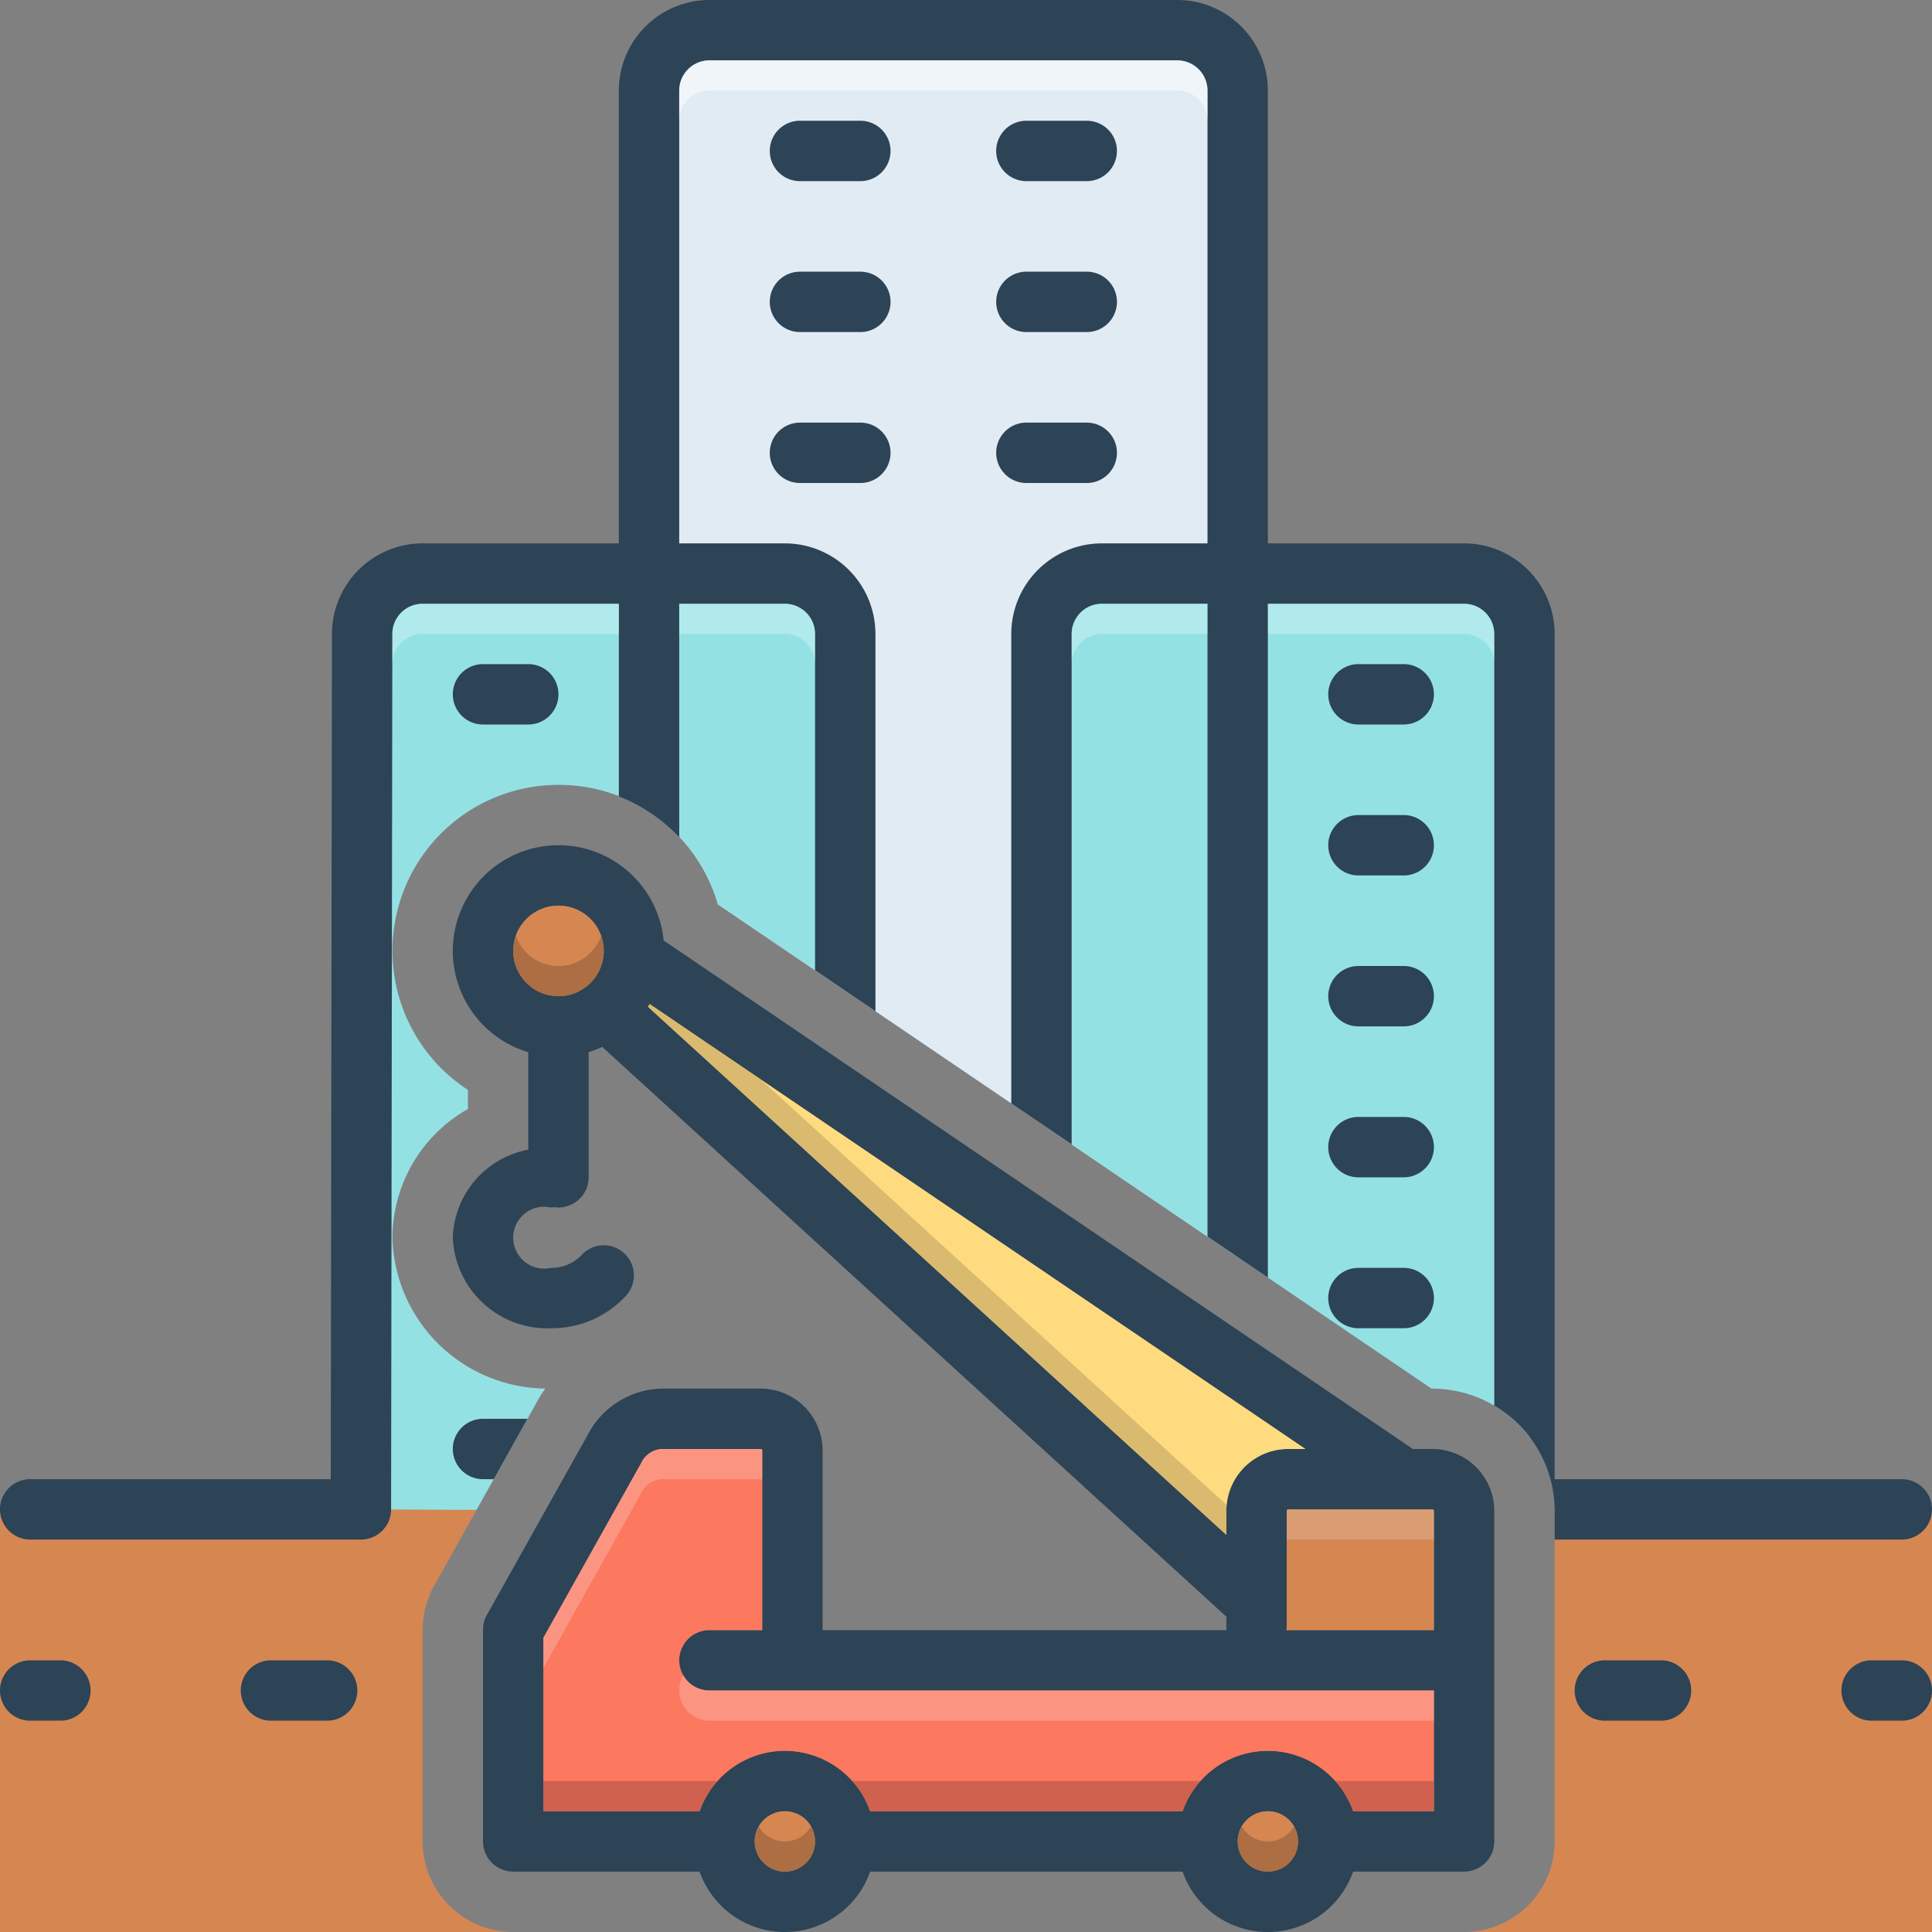<svg id="Layer_1" viewBox="0 0 128 128" xmlns="http://www.w3.org/2000/svg" data-name="Layer 1"><rect x="0" y="0" width="128" height="128" fill="#808080" stroke="none"/><path d="m28 122v-14.01a6.105 6.105 0 0 1 .721-2.863l2.87-5.127h-31.59v28h34a6.007 6.007 0 0 1 -6-6z" fill="#d68751"/><path d="m102.995 100c0.0.03.005.06.005.09v21.91a6.007 6.007 0 0 1 -6 6h31v-28z" fill="#d68751"/><path d="m47.567 59.917 34.308 23.284v-76.702l-2.375-5.125h-32.875l-3.697 5v47.344a10.946 10.946 0 0 1 4.639 6.199z" fill="#e1ebf4"/><path d="m94.839 92h.041a8.114 8.114 0 0 1 6.453 3.2v-52.866l-3.333-4.667h-24l-4 3.093v34.382z" fill="#94e1e4"/><path d="m35.47 93.068a8.456 8.456 0 0 1 .659-1.074 10.251 10.251 0 0 1 -10.129-9.994 9.843 9.843 0 0 1 5-8.525v-1.267a10.993 10.993 0 0 1 6-20.208 10.961 10.961 0 0 1 10.567 7.917l8.808 5.978v-21.895l-3.25-6.333h-25.542l-3.909 4.25v58.083l7.897.034z" fill="#94e1e4"/><g fill="#2d4356"><path d="m57 8h-4a2 2 0 0 0 0 4h4a2 2 0 0 0 0-4z"/><path d="m57 18h-4a2 2 0 0 0 0 4h4a2 2 0 0 0 0-4z"/><path d="m57 28h-4a2 2 0 0 0 0 4h4a2 2 0 0 0 0-4z"/><path d="m32 44a2 2 0 0 0 0 4h3a2 2 0 0 0 0-4z"/><path d="m93 44h-3a2 2 0 0 0 0 4h3a2 2 0 0 0 0-4z"/><path d="m93 54h-3a2 2 0 0 0 0 4h3a2 2 0 0 0 0-4z"/><path d="m93 64h-3a2 2 0 0 0 0 4h3a2 2 0 0 0 0-4z"/><path d="m93 74h-3a2 2 0 0 0 0 4h3a2 2 0 0 0 0-4z"/><path d="m93 84h-3a2 2 0 0 0 0 4h3a2 2 0 0 0 0-4z"/><path d="m68 12h4a2 2 0 0 0 0-4h-4a2 2 0 0 0 0 4z"/><path d="m68 22h4a2 2 0 0 0 0-4h-4a2 2 0 0 0 0 4z"/><path d="m68 32h4a2 2 0 0 0 0-4h-4a2 2 0 0 0 0 4z"/><path d="m4 110h-2a2 2 0 0 0 0 4h2a2 2 0 0 0 0-4z"/><path d="m110.046 110h-3.721a2 2 0 0 0 0 4h3.721a2 2 0 0 0 0-4z"/><path d="m21.674 110h-3.721a2 2 0 0 0 0 4h3.721a2 2 0 1 0 0-4z"/><path d="m126 110h-2a2 2 0 0 0 0 4h2a2 2 0 0 0 0-4z"/><path d="m32.712 98 2.237-4h-2.949a2 2 0 0 0 0 4z"/><path d="m2 102h21.911a2 2 0 0 0 2-1.997l.083-58.006a2.002 2.002 0 0 1 2-1.997h13.006v12.763a11.021 11.021 0 0 1 4 2.706v-15.469h7a2.002 2.002 0 0 1 2 2v22.285l4 2.714v-24.999a6.007 6.007 0 0 0 -6-6h-7v-30a2.002 2.002 0 0 1 2-2h31a2.002 2.002 0 0 1 2 2v30h-7a6.007 6.007 0 0 0 -6 6v31.106l4 2.714v-33.82a2.002 2.002 0 0 1 2-2h7v41.928l4 2.714v-44.642h13a2.002 2.002 0 0 1 2 2v51.129a8.078 8.078 0 0 1 4 6.958v1.913h23a2 2 0 0 0 0-4h-23v-56a6.007 6.007 0 0 0 -6-6h-13v-30a6.007 6.007 0 0 0 -6-6h-31a6.007 6.007 0 0 0 -6 6v30h-13.006a6.008 6.008 0 0 0 -6 5.991l-.08 56.009h-19.914a2 2 0 0 0 0 4z"/><path d="m99 100.09a4.108 4.108 0 0 0 -4.12-4.09h-1.27l-49.64-33.69a7.002 7.002 0 1 0 -8.97 7.4v6.46a6.123 6.123 0 0 0 -5 5.83 6.267 6.267 0 0 0 6.5 6 6.684 6.684 0 0 0 4.98-2.16 1.996 1.996 0 1 0 -2.96-2.68 2.734 2.734 0 0 1 -2.02.84 2.05 2.05 0 1 1 0-4 1.133 1.133 0 0 0 .25-.03 1.006 1.006 0 0 0 .25.03 2.006 2.006 0 0 0 2-2v-8.29a8.832 8.832 0 0 0 .9-.35l41.35 37.75v.66a1.694 1.694 0 0 0 .01.23h-26.76v-11.93a4.104 4.104 0 0 0 -4.12-4.07h-6.59a5.662 5.662 0 0 0 -4.79 2.95l-6.75 12.06a2.098 2.098 0 0 0 -.25.98v14.01a2.006 2.006 0 0 0 2 2h12.35a5.99 5.99 0 0 0 11.3 0h20.7a5.99 5.99 0 0 0 11.3 0h7.35a2.006 2.006 0 0 0 2-2v-11.85c0-.02-.01-.05-.01-.07 0-.03.01-.05.01-.08zm-62-34.09a3 3 0 1 1 3-3 3.009 3.009 0 0 1 -3 3zm44.25 34.09v1.6l-38.32-34.99a1.738 1.738 0 0 0 .11-.18l43.45 29.48h-1.13a4.099 4.099 0 0 0 -4.11 4.09zm-29.25 23.91a2 2 0 1 1 2-2 2.006 2.006 0 0 1 -2 2zm32 0a2 2 0 1 1 2-2 2.006 2.006 0 0 1 -2 2zm11-4h-5.35a5.99 5.99 0 0 0 -11.3 0h-20.7a5.99 5.99 0 0 0 -11.3 0h-10.35v-11.49l6.52-11.65.06-.12a1.662 1.662 0 0 1 1.21-.74h6.59a.125.125 0 0 1 .12.07v11.93h-3.5a2 2 0 0 0 0 4h48zm0-12h-9.77a1.64 1.64 0 0 0 .02-.23v-7.68a.102.102 0 0 1 .11-.09h9.52a.113.113 0 0 1 .12.09z"/></g><circle cx="52" cy="122" fill="#d68751" r="2"/><circle cx="84" cy="122" fill="#d68751" r="2"/><path d="m95 112v8h-5.35a5.99 5.99 0 0 0 -11.3 0h-20.7a5.99 5.99 0 0 0 -11.3 0h-10.35v-11.49l6.52-11.65.06-.12a1.662 1.662 0 0 1 1.21-.74h6.59a.125.125 0 0 1 .12.07v11.93h-3.5a2 2 0 0 0 0 4z" fill="#fc785e"/><path d="m95 100.09v7.91h-9.77a1.64 1.64 0 0 0 .02-.23v-7.68a.102.102 0 0 1 .11-.09h9.52a.113.113 0 0 1 .12.09z" fill="#d68751"/><path d="m86.49 96h-1.13a4.099 4.099 0 0 0 -4.11 4.09v1.6l-38.32-34.99a1.738 1.738 0 0 0 .11-.18z" fill="#ffdb80"/><circle cx="37" cy="63" fill="#d68751" r="3"/><path d="m36 118h11.54a5.972 5.972 0 0 0 -1.19 2h-10.35z" fill="#a54b3f" opacity=".5"/><path d="m56.46 118h23.08a5.972 5.972 0 0 0 -1.19 2h-20.7a5.972 5.972 0 0 0 -1.19-2z" fill="#a54b3f" opacity=".5"/><path d="m95 118v2h-5.35a5.972 5.972 0 0 0 -1.19-2z" fill="#a54b3f" opacity=".5"/><path d="m41 40v2h-13.01a2.012 2.012 0 0 0 -2 2v-2a2.012 2.012 0 0 1 2-2z" fill="#f5ffff" opacity=".3"/><path d="m54 42v2a2.006 2.006 0 0 0 -2-2h-7v-2h7a2.006 2.006 0 0 1 2 2z" fill="#f5ffff" opacity=".3"/><path d="m80 40v2h-7a2.006 2.006 0 0 0 -2 2v-2a2.006 2.006 0 0 1 2-2z" fill="#f5ffff" opacity=".3"/><path d="m99 42v2a2.006 2.006 0 0 0 -2-2h-13v-2h13a2.006 2.006 0 0 1 2 2z" fill="#f5ffff" opacity=".3"/><path d="m86 122a2 2 0 1 1 -3.73-1 1.996 1.996 0 0 0 3.46 0 1.994 1.994 0 0 1 .27 1z" fill="#72492d" opacity=".4"/><path d="m54 122a2 2 0 1 1 -3.73-1 1.996 1.996 0 0 0 3.46 0 1.994 1.994 0 0 1 .27 1z" fill="#72492d" opacity=".4"/><path d="m50.5 96.07v2a.125.125 0 0 0 -.12-.07h-6.59a1.662 1.662 0 0 0 -1.21.74l-.06.12-6.52 11.65v-2l6.52-11.65.06-.12a1.662 1.662 0 0 1 1.21-.74h6.59a.125.125 0 0 1 .12.07z" fill="#f9dbd7" opacity=".3"/><path d="m95 100.09v2a.113.113 0 0 0 -.12-.09h-9.52a.102.102 0 0 0 -.11.09v-2a.102.102 0 0 1 .11-.09h9.52a.113.113 0 0 1 .12.09z" fill="#e5d0c3" opacity=".3"/><path d="m95 112v2h-48a1.997 1.997 0 0 1 -1.73-3 1.996 1.996 0 0 0 1.73 1z" fill="#f9dbd7" opacity=".3"/><path d="m40 63a3 3 0 0 1 -6 0 2.772 2.772 0 0 1 .18-1 2.988 2.988 0 0 0 5.64 0 2.772 2.772 0 0 1 .18 1z" fill="#72492d" opacity=".4"/><path d="m50.37 71.49 30.9 28.22c-.01.13-.02.25-.02.38v1.6l-38.32-34.99a1.738 1.738 0 0 0 .11-.18z" fill="#ad9359" opacity=".45"/><path d="m80 6v2a2.006 2.006 0 0 0 -2-2h-31a2.006 2.006 0 0 0 -2 2v-2a2.006 2.006 0 0 1 2-2h31a2.006 2.006 0 0 1 2 2z" fill="#fff" opacity=".5"/></svg>